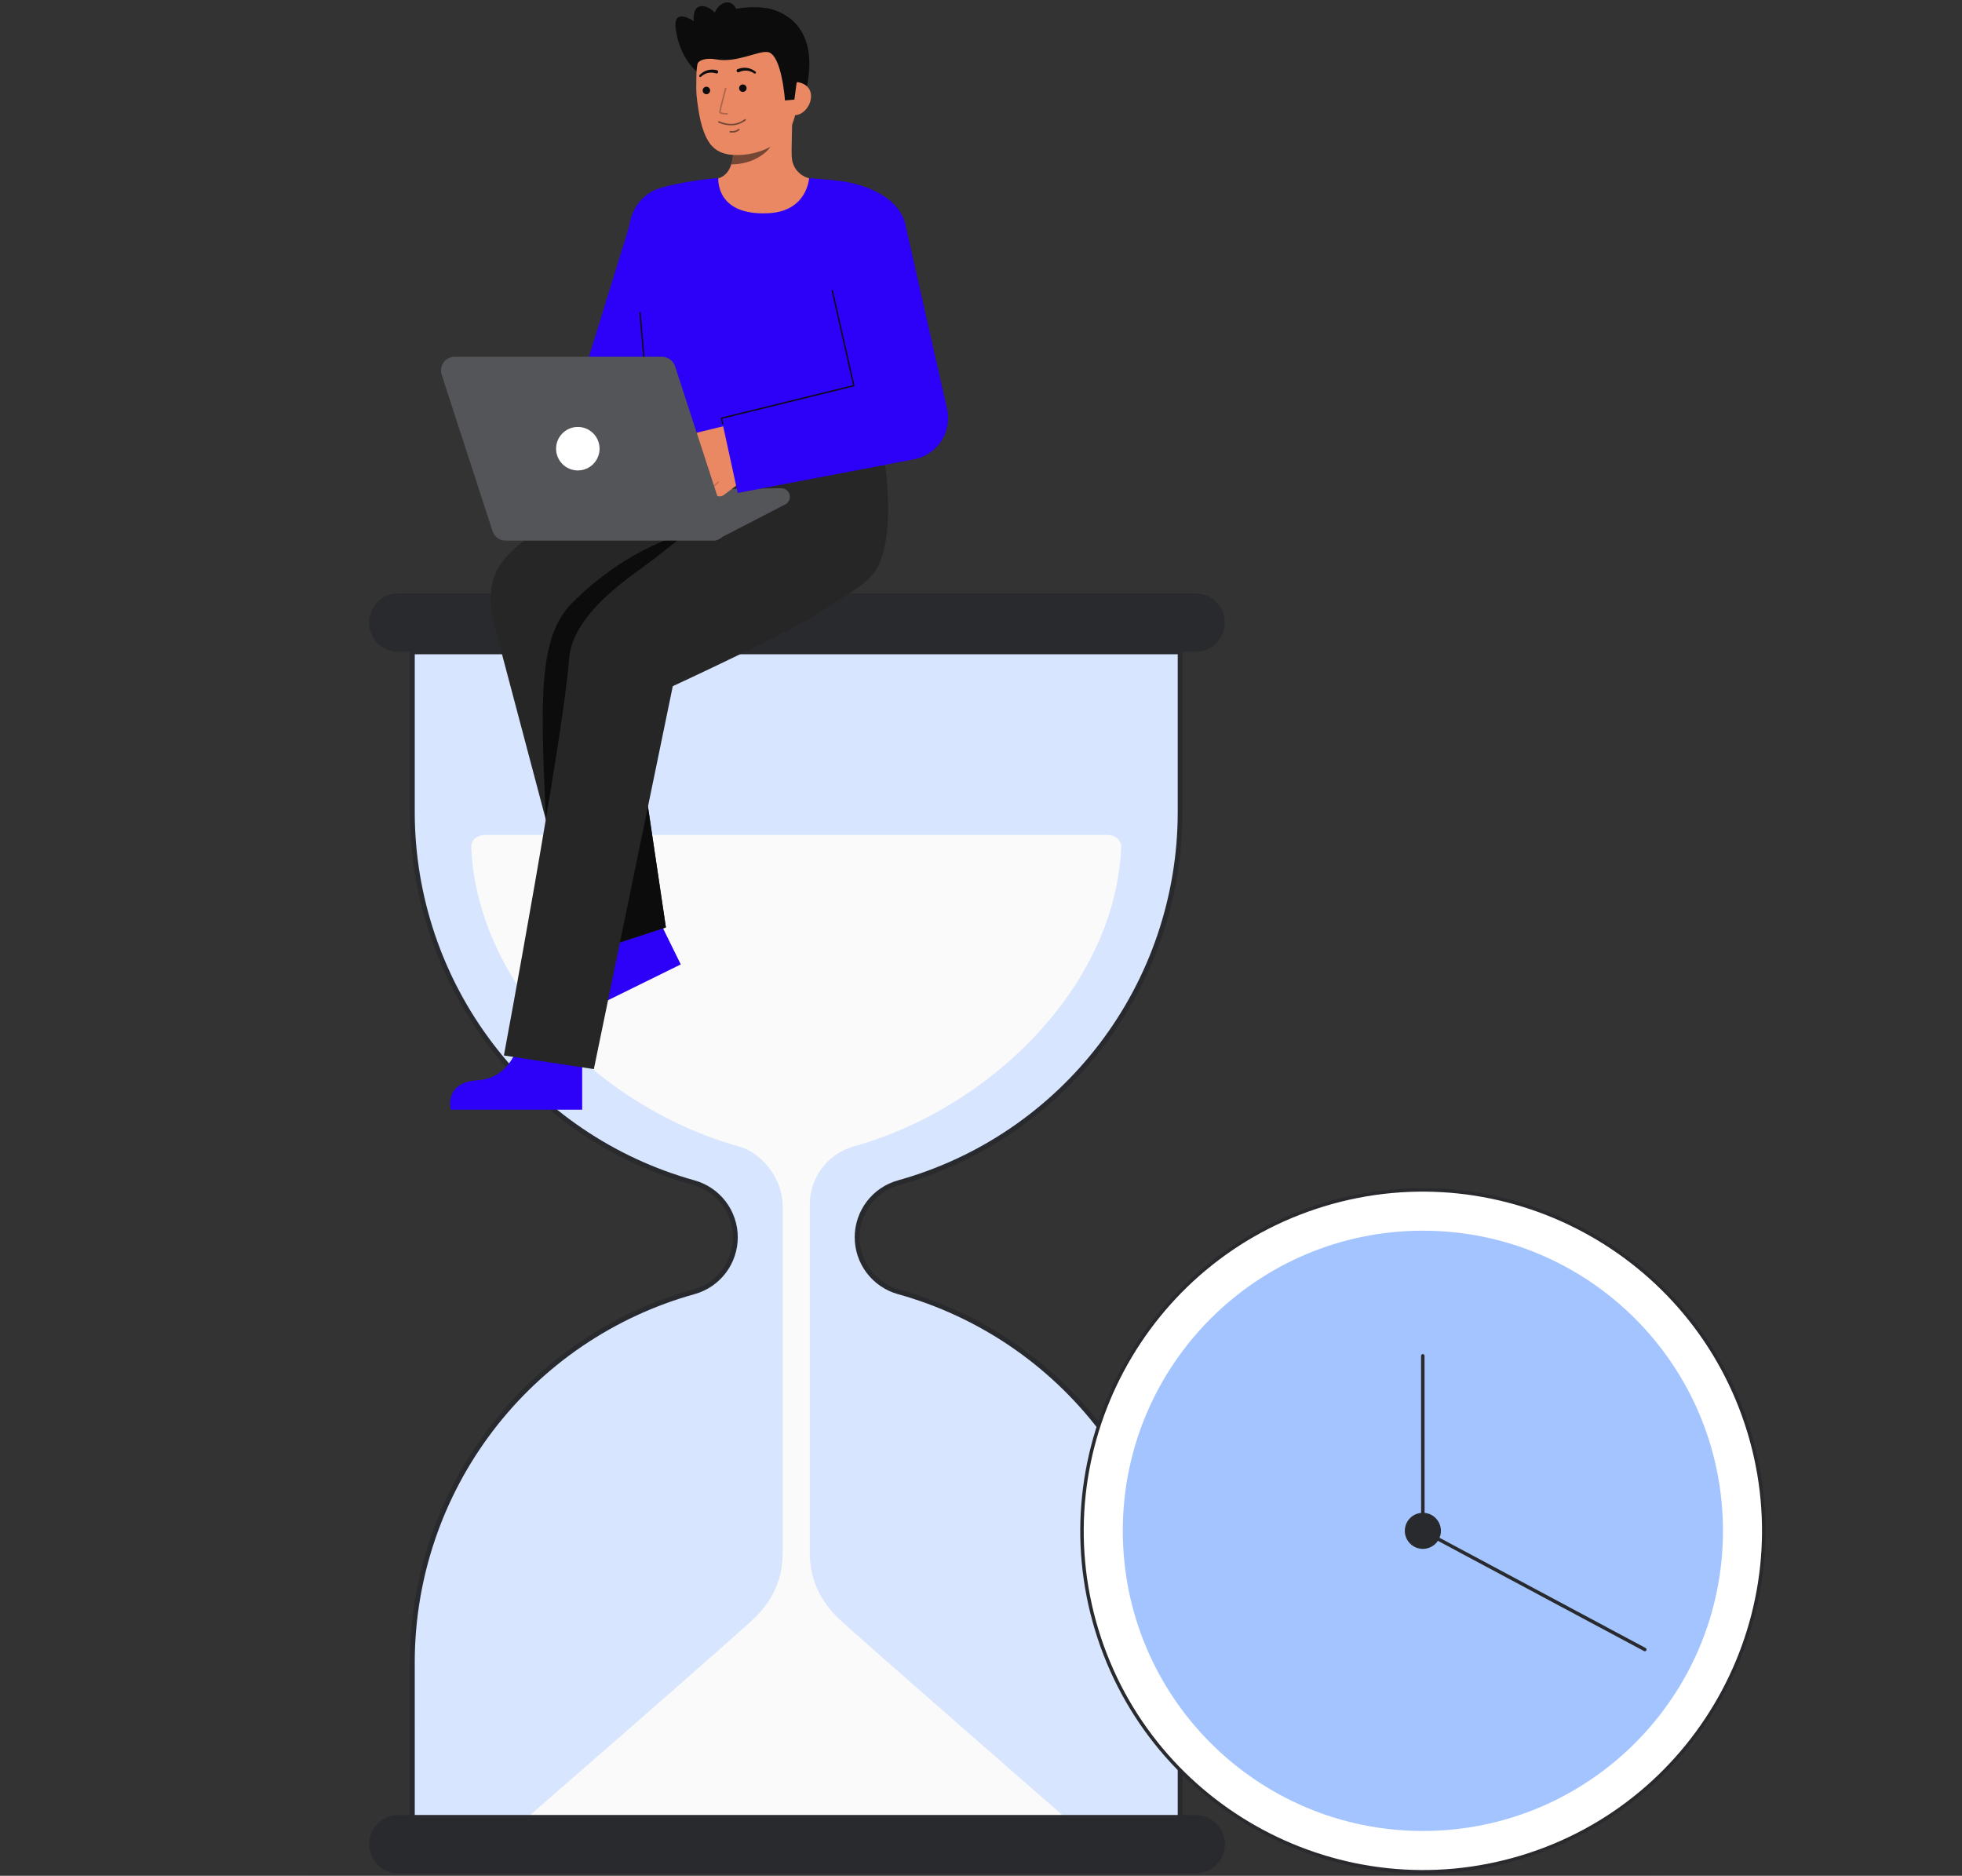 <svg width="136" height="130" viewBox="0 0 136 130" fill="none" xmlns="http://www.w3.org/2000/svg">
<rect x="0" y="0" width="136" height="130" fill="#333333" stroke="none"/>
<path opacity="0.03" d="M21.285 130C7.107 130 -3.181 116.349 0.903 102.773C3.213 95.095 7.802 87.604 16.529 83.06C40.41 70.626 38.307 74.035 49.563 53.141C60.82 32.247 91.33 27.29 107.316 42.008C129.927 62.825 114.718 79.409 129.027 93.717C129.176 93.867 129.323 94.016 129.468 94.167C142.397 107.591 132.668 130 114.031 130H21.285Z" fill="#292A2E"/>
<path d="M81.805 56.314V45.178H28.581V56.314C28.582 62.138 30.492 67.8 34.019 72.434C37.546 77.069 42.495 80.418 48.108 81.97C48.932 82.201 49.658 82.696 50.175 83.378C50.691 84.06 50.971 84.892 50.971 85.748C50.971 86.603 50.691 87.436 50.175 88.118C49.658 88.8 48.932 89.294 48.108 89.525C42.495 91.077 37.546 94.427 34.019 99.061C30.492 103.695 28.582 109.358 28.581 115.182V126.319H81.805V115.182C81.804 109.358 79.894 103.696 76.367 99.062C72.84 94.428 67.891 91.078 62.278 89.526C61.454 89.295 60.728 88.801 60.211 88.119C59.694 87.437 59.414 86.604 59.414 85.749C59.414 84.893 59.694 84.06 60.211 83.378C60.728 82.696 61.454 82.202 62.278 81.971C67.891 80.419 72.84 77.069 76.367 72.435C79.894 67.801 81.804 62.139 81.805 56.315" fill="#367CFF"/>
<path opacity="0.8" d="M81.805 56.314V45.178H28.581V56.314C28.582 62.138 30.492 67.8 34.019 72.434C37.546 77.069 42.495 80.418 48.108 81.97C48.932 82.201 49.658 82.696 50.175 83.378C50.691 84.06 50.971 84.892 50.971 85.748C50.971 86.603 50.691 87.436 50.175 88.118C49.658 88.8 48.932 89.294 48.108 89.525C42.495 91.077 37.546 94.427 34.019 99.061C30.492 103.695 28.582 109.358 28.581 115.182V126.319H81.805V115.182C81.804 109.358 79.894 103.696 76.367 99.062C72.84 94.428 67.891 91.078 62.278 89.526C61.454 89.295 60.728 88.801 60.211 88.119C59.694 87.437 59.414 86.604 59.414 85.749C59.414 84.893 59.694 84.06 60.211 83.378C60.728 82.696 61.454 82.202 62.278 81.971C67.891 80.419 72.84 77.069 76.367 72.435C79.894 67.801 81.804 62.139 81.805 56.315" fill="white"/>
<path d="M81.973 126.487H28.413V115.182C28.422 109.324 30.348 103.629 33.896 98.968C37.444 94.306 42.42 90.933 48.064 89.364C48.852 89.142 49.547 88.669 50.042 88.016C50.536 87.364 50.804 86.567 50.804 85.748C50.804 84.929 50.536 84.133 50.042 83.48C49.547 82.827 48.852 82.354 48.064 82.133C42.42 80.563 37.444 77.19 33.896 72.528C30.348 67.867 28.422 62.172 28.413 56.314V45.009H81.973V56.314C81.964 62.172 80.038 67.867 76.49 72.528C72.942 77.19 67.967 80.563 62.323 82.133C61.534 82.354 60.84 82.827 60.345 83.48C59.85 84.133 59.583 84.929 59.583 85.748C59.583 86.567 59.85 87.364 60.345 88.016C60.84 88.669 61.534 89.142 62.323 89.364C67.967 90.933 72.942 94.306 76.49 98.968C80.038 103.629 81.964 109.324 81.973 115.182V126.487ZM28.75 126.151H81.637V115.182C81.627 109.397 79.726 103.775 76.223 99.171C72.72 94.568 67.807 91.238 62.233 89.688C61.374 89.447 60.617 88.931 60.077 88.22C59.538 87.509 59.246 86.641 59.246 85.748C59.246 84.855 59.538 83.987 60.077 83.276C60.617 82.565 61.374 82.049 62.233 81.808C67.807 80.259 72.72 76.928 76.223 72.325C79.726 67.722 81.627 62.099 81.637 56.314V45.346H28.749V56.314C28.759 62.099 30.66 67.722 34.163 72.325C37.667 76.928 42.58 80.259 48.153 81.808C49.013 82.049 49.77 82.565 50.309 83.276C50.848 83.987 51.14 84.856 51.14 85.748C51.14 86.641 50.848 87.509 50.309 88.22C49.77 88.931 49.013 89.447 48.153 89.688C42.58 91.237 37.667 94.568 34.163 99.171C30.66 103.774 28.758 109.397 28.749 115.182L28.75 126.151Z" fill="#292A2E"/>
<path d="M84.897 43.15C84.897 43.68 84.69 44.189 84.319 44.568C83.949 44.946 83.445 45.165 82.915 45.176C82.9 45.177 82.885 45.177 82.87 45.177H27.607C27.591 45.177 27.577 45.177 27.561 45.176C27.028 45.164 26.52 44.943 26.149 44.559C25.778 44.175 25.574 43.661 25.58 43.127C25.586 42.593 25.802 42.084 26.181 41.709C26.561 41.333 27.073 41.123 27.607 41.123H82.869C83.135 41.123 83.399 41.175 83.645 41.277C83.891 41.379 84.115 41.528 84.303 41.717C84.491 41.905 84.641 42.128 84.742 42.374C84.844 42.62 84.897 42.884 84.897 43.15V43.15Z" fill="#292A2E"/>
<path d="M56.133 107.637V83.566C56.113 82.652 56.393 81.756 56.931 81.016C57.469 80.276 58.235 79.734 59.111 79.472C68.529 76.88 77.29 68.432 77.72 58.729C77.743 58.208 77.286 57.865 76.765 57.865H33.62C33.099 57.865 32.642 58.208 32.665 58.729C33.096 68.432 41.857 76.88 51.274 79.472C52.607 79.84 54.253 81.473 54.253 83.627V107.639C54.253 109.37 53.601 110.841 52.376 112.065C51.365 113.076 36.142 126.319 36.142 126.319H74.244C74.244 126.319 58.88 112.925 58.034 112.078C56.809 110.855 56.133 109.368 56.133 107.637Z" fill="#FAFAFA"/>
<path d="M84.911 127.816C84.911 128.346 84.704 128.855 84.334 129.233C83.963 129.612 83.459 129.831 82.93 129.842C82.914 129.843 82.9 129.843 82.884 129.843H27.621C27.606 129.843 27.591 129.843 27.576 129.842C27.042 129.83 26.535 129.608 26.164 129.225C25.793 128.841 25.588 128.327 25.594 127.793C25.6 127.259 25.817 126.75 26.196 126.374C26.576 125.999 27.088 125.789 27.621 125.789H82.884C83.422 125.789 83.937 126.002 84.317 126.383C84.698 126.763 84.911 127.278 84.911 127.816V127.816Z" fill="#292A2E"/>
<path d="M98.629 129.72C111.677 129.72 122.255 119.143 122.255 106.094C122.255 93.046 111.677 82.468 98.629 82.468C85.581 82.468 75.003 93.046 75.003 106.094C75.003 119.143 85.581 129.72 98.629 129.72Z" fill="white"/>
<path d="M105.521 128.818C92.991 132.618 79.706 125.516 75.905 112.986C72.105 100.456 79.207 87.171 91.737 83.371C104.267 79.572 117.553 86.672 121.353 99.202C125.152 111.732 118.051 125.018 105.521 128.818ZM91.807 83.6C79.403 87.362 72.373 100.513 76.135 112.917C79.897 125.32 93.048 132.351 105.452 128.589C117.855 124.827 124.885 111.675 121.124 99.272C117.362 86.868 104.21 79.838 91.807 83.6Z" fill="#292A2E"/>
<path opacity="0.45" d="M98.629 126.895C110.117 126.895 119.43 117.582 119.43 106.094C119.43 94.606 110.117 85.293 98.629 85.293C87.141 85.293 77.828 94.606 77.828 106.094C77.828 117.582 87.141 126.895 98.629 126.895Z" fill="#367CFF"/>
<path d="M98.629 107.345C99.32 107.345 99.88 106.785 99.88 106.094C99.88 105.404 99.32 104.844 98.629 104.844C97.938 104.844 97.378 105.404 97.378 106.094C97.378 106.785 97.938 107.345 98.629 107.345Z" fill="#292A2E"/>
<path d="M114.047 114.434C114.032 114.439 114.016 114.441 114.001 114.439C113.985 114.437 113.97 114.433 113.956 114.425L98.573 106.2C98.553 106.19 98.537 106.175 98.526 106.156C98.515 106.137 98.509 106.116 98.509 106.094L98.504 93.967C98.504 93.935 98.516 93.904 98.539 93.882C98.561 93.859 98.592 93.847 98.624 93.847C98.656 93.847 98.686 93.859 98.709 93.882C98.731 93.904 98.744 93.935 98.744 93.967L98.749 106.023L114.069 114.214C114.09 114.225 114.107 114.242 114.118 114.263C114.129 114.284 114.134 114.308 114.132 114.332C114.129 114.355 114.12 114.378 114.105 114.396C114.09 114.414 114.07 114.428 114.047 114.435V114.434Z" fill="#292A2E"/>
<path d="M35.989 72.18C35.989 72.18 35.498 74.725 33.115 74.867C30.732 75.009 31.249 76.908 31.249 76.908H40.355V72.358L35.989 72.18Z" fill="#2D00F7"/>
<path d="M41.185 64.525C41.185 64.525 41.868 67.025 39.792 68.204C37.716 69.383 39.019 70.859 39.019 70.859L47.189 66.839L45.181 62.756L41.185 64.525Z" fill="#2D00F7"/>
<path d="M40.32 66.178L34.163 42.946C33.696 40.38 34.398 39.267 35.482 38.187C37.386 36.288 45.273 32.247 45.273 32.247L54.736 32.221C57.245 32.221 59.712 34.695 59.712 37.204C59.712 39.713 57.161 41.841 54.652 41.841L42.999 43.005L46.158 64.276L40.32 66.178Z" fill="#262626"/>
<path d="M46.158 64.275L44.914 55.901L38.615 59.744L40.32 66.178L46.158 64.275Z" fill="#0C0C0C"/>
<path d="M47.586 36.948C47.586 36.948 43.608 37.834 39.669 41.774C37.28 44.163 37.476 48.485 37.834 56.798L41.747 51.019L46.038 43.279L47.586 36.948Z" fill="#0C0C0C"/>
<path d="M61.358 32.218L54.932 32.188L54.93 32.272H52.984C52.984 32.272 48.11 36.757 44.186 39.584C41.331 41.639 39.59 43.599 39.439 45.735C39.072 50.942 34.929 73.15 34.929 73.15L41.164 74.094L46.635 47.554C46.635 47.554 55.19 43.61 57.169 42.238C59.032 40.945 60.349 40.446 60.965 39.035C62.03 36.6 61.358 32.218 61.358 32.218Z" fill="#262626"/>
<path d="M54.149 33.837L43.724 33.975L49.572 37.468L54.439 34.955C54.556 34.892 54.649 34.791 54.703 34.669C54.756 34.547 54.767 34.411 54.733 34.282C54.7 34.153 54.624 34.039 54.518 33.959C54.412 33.878 54.282 33.835 54.149 33.837V33.837Z" fill="#292A2E"/>
<path opacity="0.2" d="M54.149 33.837L43.724 33.975L49.572 37.468L54.439 34.955C54.556 34.892 54.649 34.791 54.703 34.669C54.756 34.547 54.767 34.411 54.733 34.282C54.7 34.153 54.624 34.039 54.518 33.959C54.412 33.878 54.282 33.835 54.149 33.837V33.837Z" fill="white"/>
<path d="M43.784 15.134L40.836 24.689L34.93 32.422L38.38 36.382L45.406 28.54C45.73 28.284 45.983 27.949 46.142 27.568L46.252 27.304L50.31 17.484L43.784 15.134Z" fill="#2D00F7"/>
<path d="M48.327 4.992C48.327 4.992 47.138 4.096 46.844 2.031C46.616 0.433 48.09 1.469 48.09 1.469C48.09 1.469 47.938 0.316 48.777 0.431C49.616 0.545 50.087 1.756 50.087 1.756" fill="#0C0C0C"/>
<path d="M53.117 0.565C53.117 0.565 57.283 1.012 55.777 6.657L55.408 6.682L54.66 6.733" fill="#0C0C0C"/>
<path d="M49.024 12.553C49.042 12.551 49.246 15.924 53.164 15.63C55.876 15.427 56.843 12.549 56.906 12.549C56.613 12.487 56.252 12.392 56.108 12.36C55.795 12.287 55.512 12.121 55.295 11.883C55.079 11.646 54.94 11.348 54.898 11.029C54.818 10.551 54.953 8.106 54.911 7.622L50.748 8.551C50.806 9.573 51.213 11.941 49.786 12.36C49.549 12.429 49.293 12.493 49.024 12.553Z" fill="#E98862"/>
<path opacity="0.52" d="M50.69 11.392C50.755 11.182 50.797 10.965 50.815 10.746C50.861 10.245 50.852 9.741 50.788 9.243C51.634 9.128 52.431 8.779 53.089 8.234C53.166 8.52 53.592 9.767 53.474 10.038C53.251 10.552 52.205 11.392 50.69 11.392Z" fill="#0C0C0C"/>
<path d="M51.549 10.724C53.192 10.577 55.157 9.539 55.186 7.309L55.211 5.297C55.24 3.068 54.092 1.246 51.992 1.219C49.893 1.192 48.301 2.98 48.272 5.21L48.261 6.101C48.263 6.407 48.285 6.712 48.328 7.015C48.436 7.816 48.603 9.035 49.147 9.859C49.66 10.636 50.499 10.818 51.549 10.724Z" fill="#E98862"/>
<path opacity="0.52" d="M50.787 8.686C50.448 8.702 50.11 8.637 49.8 8.498C49.788 8.492 49.779 8.482 49.774 8.469C49.769 8.456 49.769 8.442 49.775 8.429C49.78 8.417 49.79 8.407 49.803 8.401C49.815 8.396 49.829 8.396 49.842 8.4C50.509 8.685 51.114 8.643 51.593 8.28C51.602 8.272 51.612 8.265 51.623 8.259C51.635 8.252 51.65 8.25 51.663 8.254C51.677 8.257 51.688 8.266 51.695 8.278C51.702 8.291 51.704 8.305 51.7 8.319C51.697 8.332 51.688 8.344 51.676 8.351C51.672 8.353 51.666 8.358 51.657 8.364C51.405 8.556 51.102 8.668 50.787 8.686Z" fill="#0C0C0C"/>
<path opacity="0.52" d="M50.803 9.189C50.741 9.192 50.68 9.191 50.619 9.184C50.605 9.183 50.592 9.176 50.583 9.165C50.575 9.154 50.57 9.14 50.572 9.126C50.573 9.112 50.58 9.099 50.591 9.09C50.602 9.082 50.616 9.077 50.63 9.079C50.726 9.097 50.825 9.094 50.919 9.07C51.014 9.047 51.103 9.003 51.179 8.943C51.189 8.933 51.203 8.927 51.217 8.927C51.231 8.927 51.245 8.933 51.254 8.942C51.264 8.952 51.27 8.966 51.27 8.98C51.27 8.994 51.264 9.007 51.255 9.017C51.128 9.125 50.968 9.186 50.803 9.189V9.189Z" fill="#0C0C0C"/>
<path d="M48.966 6.529C49.108 6.529 49.224 6.413 49.224 6.27C49.224 6.127 49.108 6.011 48.966 6.011C48.823 6.011 48.707 6.127 48.707 6.27C48.707 6.413 48.823 6.529 48.966 6.529Z" fill="#0C0C0C"/>
<path d="M51.492 6.37C51.635 6.37 51.751 6.254 51.751 6.112C51.751 5.969 51.635 5.853 51.492 5.853C51.349 5.853 51.234 5.969 51.234 6.112C51.234 6.254 51.349 6.37 51.492 6.37Z" fill="#0C0C0C"/>
<path d="M55.047 7.987C55.685 7.995 56.211 7.319 56.219 6.681C56.227 6.043 55.714 5.685 55.075 5.677L54.742 6.101L54.498 7.981L55.047 7.987Z" fill="#E98862"/>
<path d="M54.412 6.962C54.412 6.962 54.197 3.807 53.24 3.612C52.603 3.482 51.058 4.386 49.627 4.113C49 3.994 48.406 4.149 48.346 4.445C48.322 4.562 47.931 2.879 48.912 1.602C49.693 0.585 52.247 0.298 53.41 0.631C56.628 1.554 55.208 5.815 55.208 5.815L55.064 6.903L54.412 6.962Z" fill="#0C0C0C"/>
<g opacity="0.52">
<path opacity="0.52" d="M50.401 7.942H50.397C50.191 7.94 49.847 7.913 49.848 7.76C49.849 7.632 50.212 6.26 50.254 6.104C50.258 6.092 50.267 6.082 50.279 6.076C50.29 6.07 50.303 6.068 50.316 6.072C50.329 6.075 50.34 6.083 50.347 6.094C50.354 6.105 50.356 6.118 50.354 6.131C50.193 6.739 49.953 7.674 49.952 7.761C50.092 7.822 50.245 7.848 50.397 7.837C50.411 7.837 50.425 7.842 50.435 7.851C50.445 7.861 50.451 7.874 50.451 7.888C50.452 7.902 50.447 7.915 50.437 7.925C50.427 7.935 50.414 7.941 50.4 7.942L50.401 7.942Z" fill="#0C0C0C"/>
</g>
<path d="M49.7 4.868C49.483 4.809 49.255 4.809 49.039 4.868C48.933 4.897 48.832 4.941 48.739 5C48.647 5.057 48.563 5.126 48.488 5.204C48.474 5.218 48.466 5.237 48.466 5.257C48.466 5.276 48.473 5.295 48.486 5.31C48.5 5.324 48.518 5.333 48.538 5.334C48.557 5.335 48.577 5.329 48.592 5.316L48.596 5.312C48.665 5.248 48.742 5.193 48.825 5.148C48.906 5.104 48.994 5.072 49.085 5.053C49.264 5.016 49.449 5.026 49.623 5.083L49.63 5.086C49.659 5.096 49.69 5.094 49.718 5.081C49.745 5.068 49.766 5.045 49.776 5.016C49.786 4.987 49.785 4.956 49.772 4.929C49.759 4.901 49.735 4.88 49.706 4.87L49.7 4.868Z" fill="#0C0C0C"/>
<path d="M51.23 4.998C51.394 4.918 51.577 4.883 51.759 4.897C51.852 4.903 51.943 4.923 52.029 4.956C52.117 4.99 52.201 5.034 52.278 5.088L52.283 5.091C52.299 5.102 52.319 5.106 52.339 5.102C52.358 5.099 52.375 5.088 52.386 5.072C52.398 5.055 52.403 5.036 52.4 5.016C52.397 4.997 52.386 4.979 52.371 4.967C52.286 4.899 52.194 4.842 52.095 4.797C51.995 4.752 51.889 4.721 51.779 4.707C51.557 4.677 51.331 4.707 51.125 4.795C51.097 4.807 51.075 4.83 51.064 4.858C51.053 4.886 51.053 4.918 51.066 4.946C51.078 4.973 51.1 4.995 51.129 5.007C51.157 5.018 51.188 5.017 51.216 5.005L51.223 5.002L51.23 4.998Z" fill="#0C0C0C"/>
<path d="M51.125 1.616C51.27 0.921 51.005 0.277 50.533 0.179C50.061 0.08 49.56 0.564 49.415 1.259C49.27 1.954 49.535 2.597 50.007 2.696C50.479 2.795 50.98 2.311 51.125 1.616Z" fill="#0C0C0C"/>
<path d="M44.156 19.965C44.28 21.415 45.155 30.461 45.273 32.247H61.352C61.444 30.636 61.859 23.593 62.209 20.443C62.543 17.438 63.012 16.07 62.627 15.136C61.948 13.488 59.786 12.753 58.321 12.555C57.427 12.433 56.082 12.347 56.082 12.347C56.082 12.347 55.968 14.65 53.253 14.778C49.557 14.953 49.804 12.347 49.786 12.347C49.187 12.347 45.928 12.782 45.113 13.313C44.648 13.596 44.266 13.994 44.002 14.47C43.738 14.945 43.602 15.481 43.609 16.025C43.593 17.107 44.016 18.321 44.156 19.965Z" fill="#2D00F7"/>
<path d="M44.972 28.682C44.96 28.682 44.949 28.678 44.941 28.67C44.932 28.662 44.927 28.652 44.926 28.64L44.317 21.673C44.316 21.667 44.317 21.661 44.319 21.655C44.32 21.649 44.323 21.644 44.327 21.639C44.331 21.635 44.336 21.631 44.341 21.628C44.346 21.625 44.352 21.623 44.358 21.623C44.364 21.622 44.371 21.623 44.377 21.624C44.382 21.626 44.388 21.629 44.393 21.633C44.397 21.637 44.401 21.642 44.404 21.647C44.407 21.652 44.408 21.659 44.409 21.665L45.018 28.631C45.019 28.637 45.018 28.644 45.016 28.649C45.014 28.655 45.011 28.66 45.008 28.665C45.004 28.67 44.999 28.673 44.994 28.676C44.988 28.679 44.983 28.681 44.977 28.681L44.972 28.682Z" fill="#0C0C0C"/>
<path d="M46.137 32.729L48.345 30.938L47.974 31.043C47.853 31.075 47.725 31.059 47.615 31C47.506 30.941 47.423 30.842 47.383 30.724C47.364 30.662 47.359 30.597 47.367 30.533C47.374 30.469 47.395 30.408 47.427 30.352C47.459 30.296 47.502 30.247 47.554 30.209C47.605 30.171 47.664 30.143 47.727 30.128L52.365 29L52.764 30.477C52.887 30.936 52.871 31.421 52.718 31.871C52.564 32.321 52.279 32.714 51.9 33.001L50.182 34.298C50.094 34.367 49.985 34.403 49.873 34.401C49.761 34.399 49.653 34.358 49.568 34.286C49.492 34.219 49.44 34.13 49.419 34.031C49.398 33.932 49.409 33.829 49.45 33.737C49.445 33.736 49.44 33.733 49.436 33.729C49.431 33.726 49.428 33.721 49.425 33.717C49.422 33.712 49.421 33.706 49.42 33.701C49.42 33.695 49.421 33.69 49.423 33.684L49.106 33.924C49.008 34.001 48.885 34.039 48.76 34.028C48.636 34.018 48.52 33.961 48.437 33.868C48.365 33.783 48.325 33.676 48.325 33.564C48.325 33.453 48.364 33.345 48.435 33.259C48.43 33.258 48.425 33.257 48.421 33.254L48.291 33.353C48.203 33.422 48.094 33.459 47.982 33.456C47.87 33.454 47.762 33.413 47.677 33.341C47.585 33.26 47.528 33.146 47.519 33.024C47.509 32.902 47.547 32.78 47.624 32.685C47.623 32.683 47.621 32.68 47.62 32.677L46.7 33.423C46.655 33.46 46.602 33.487 46.546 33.504C46.49 33.521 46.431 33.526 46.373 33.52C46.314 33.514 46.258 33.496 46.206 33.469C46.154 33.441 46.109 33.403 46.072 33.357C46.035 33.312 46.007 33.259 45.99 33.203C45.974 33.147 45.968 33.088 45.974 33.029C45.98 32.971 45.998 32.914 46.026 32.863C46.054 32.811 46.092 32.766 46.137 32.729L46.137 32.729Z" fill="#E98862"/>
<path opacity="0.2" d="M47.676 32.704C47.681 32.702 47.685 32.699 47.69 32.696L48.574 31.961C48.583 31.953 48.588 31.943 48.589 31.931C48.59 31.92 48.586 31.908 48.579 31.899C48.572 31.89 48.561 31.884 48.549 31.883C48.538 31.882 48.526 31.885 48.517 31.893L47.633 32.627C47.624 32.634 47.619 32.644 47.617 32.654C47.615 32.664 47.617 32.675 47.622 32.684C47.627 32.693 47.636 32.7 47.646 32.703C47.655 32.707 47.666 32.707 47.676 32.704V32.704Z" fill="#0A0A0A"/>
<path opacity="0.2" d="M48.456 33.259C48.461 33.257 48.465 33.255 48.469 33.251L49.169 32.68C49.177 32.672 49.182 32.661 49.183 32.65C49.184 32.639 49.181 32.627 49.173 32.618C49.166 32.609 49.156 32.604 49.144 32.602C49.133 32.601 49.121 32.604 49.112 32.611L48.413 33.182C48.405 33.189 48.399 33.198 48.397 33.209C48.395 33.219 48.397 33.23 48.402 33.239C48.407 33.248 48.416 33.255 48.425 33.258C48.435 33.262 48.446 33.262 48.456 33.259V33.259Z" fill="#0A0A0A"/>
<path opacity="0.2" d="M49.479 33.738C49.484 33.737 49.489 33.734 49.493 33.73L49.817 33.452C49.822 33.449 49.825 33.444 49.828 33.439C49.831 33.433 49.832 33.428 49.833 33.422C49.833 33.416 49.832 33.41 49.831 33.405C49.829 33.399 49.826 33.394 49.822 33.39C49.818 33.385 49.814 33.382 49.808 33.379C49.803 33.376 49.797 33.375 49.792 33.374C49.786 33.374 49.78 33.375 49.775 33.377C49.769 33.378 49.764 33.381 49.759 33.385L49.435 33.663C49.427 33.67 49.422 33.679 49.42 33.689C49.419 33.7 49.421 33.71 49.426 33.719C49.431 33.728 49.439 33.735 49.449 33.738C49.459 33.742 49.469 33.742 49.479 33.739V33.738Z" fill="#0A0A0A"/>
<path d="M65.649 28.342L65.633 28.267L62.698 15.288L56.892 16.6L59.183 26.732L50.007 28.986L51.136 34.164L63.364 31.832C63.392 31.826 63.431 31.818 63.46 31.812C63.831 31.728 64.183 31.571 64.494 31.352C64.805 31.132 65.07 30.853 65.273 30.531C65.477 30.208 65.615 29.849 65.679 29.474C65.744 29.098 65.734 28.714 65.649 28.342V28.342Z" fill="#2D00F7"/>
<path d="M49.962 28.995C49.959 28.984 49.962 28.972 49.968 28.962C49.974 28.952 49.984 28.945 49.995 28.942L59.13 26.698L57.645 20.138C57.642 20.126 57.644 20.114 57.651 20.104C57.657 20.093 57.668 20.086 57.679 20.083C57.691 20.081 57.704 20.083 57.714 20.089C57.724 20.096 57.731 20.106 57.734 20.118L59.23 26.722C59.232 26.734 59.23 26.746 59.224 26.756C59.218 26.766 59.208 26.774 59.196 26.776L50.06 29.02C50.06 29.02 50.122 29.287 50.139 29.377C50.14 29.388 50.136 29.399 50.129 29.408C50.122 29.417 50.111 29.423 50.1 29.424C50.088 29.426 50.077 29.423 50.068 29.416C50.058 29.409 50.052 29.398 50.05 29.387C50.029 29.289 49.962 28.995 49.962 28.995Z" fill="#0C0C0C"/>
<path d="M50.32 36.225L46.792 25.381C46.73 25.191 46.609 25.025 46.447 24.907C46.285 24.789 46.09 24.726 45.889 24.726H31.517C31.367 24.726 31.219 24.761 31.086 24.829C30.952 24.897 30.837 24.996 30.749 25.117C30.66 25.238 30.602 25.378 30.579 25.526C30.556 25.674 30.568 25.826 30.614 25.968L34.142 36.812C34.204 37.003 34.325 37.169 34.487 37.287C34.649 37.405 34.844 37.468 35.045 37.468H49.417C49.567 37.468 49.715 37.433 49.848 37.365C49.982 37.297 50.097 37.198 50.185 37.077C50.273 36.956 50.331 36.815 50.355 36.667C50.378 36.519 50.366 36.368 50.32 36.225V36.225Z" fill="#292A2E"/>
<path opacity="0.2" d="M50.32 36.225L46.792 25.381C46.73 25.191 46.609 25.025 46.447 24.907C46.285 24.789 46.09 24.726 45.889 24.726H31.517C31.367 24.726 31.219 24.761 31.086 24.829C30.952 24.897 30.837 24.996 30.749 25.117C30.66 25.238 30.602 25.378 30.579 25.526C30.556 25.674 30.568 25.826 30.614 25.968L34.142 36.812C34.204 37.003 34.325 37.169 34.487 37.287C34.649 37.405 34.844 37.468 35.045 37.468H49.417C49.567 37.468 49.715 37.433 49.848 37.365C49.982 37.297 50.097 37.198 50.185 37.077C50.273 36.956 50.331 36.815 50.355 36.667C50.378 36.519 50.366 36.368 50.32 36.225V36.225Z" fill="white"/>
<path d="M40.053 32.604C40.886 32.604 41.56 31.929 41.56 31.097C41.56 30.264 40.886 29.589 40.053 29.589C39.221 29.589 38.546 30.264 38.546 31.097C38.546 31.929 39.221 32.604 40.053 32.604Z" fill="white"/>
</svg>
